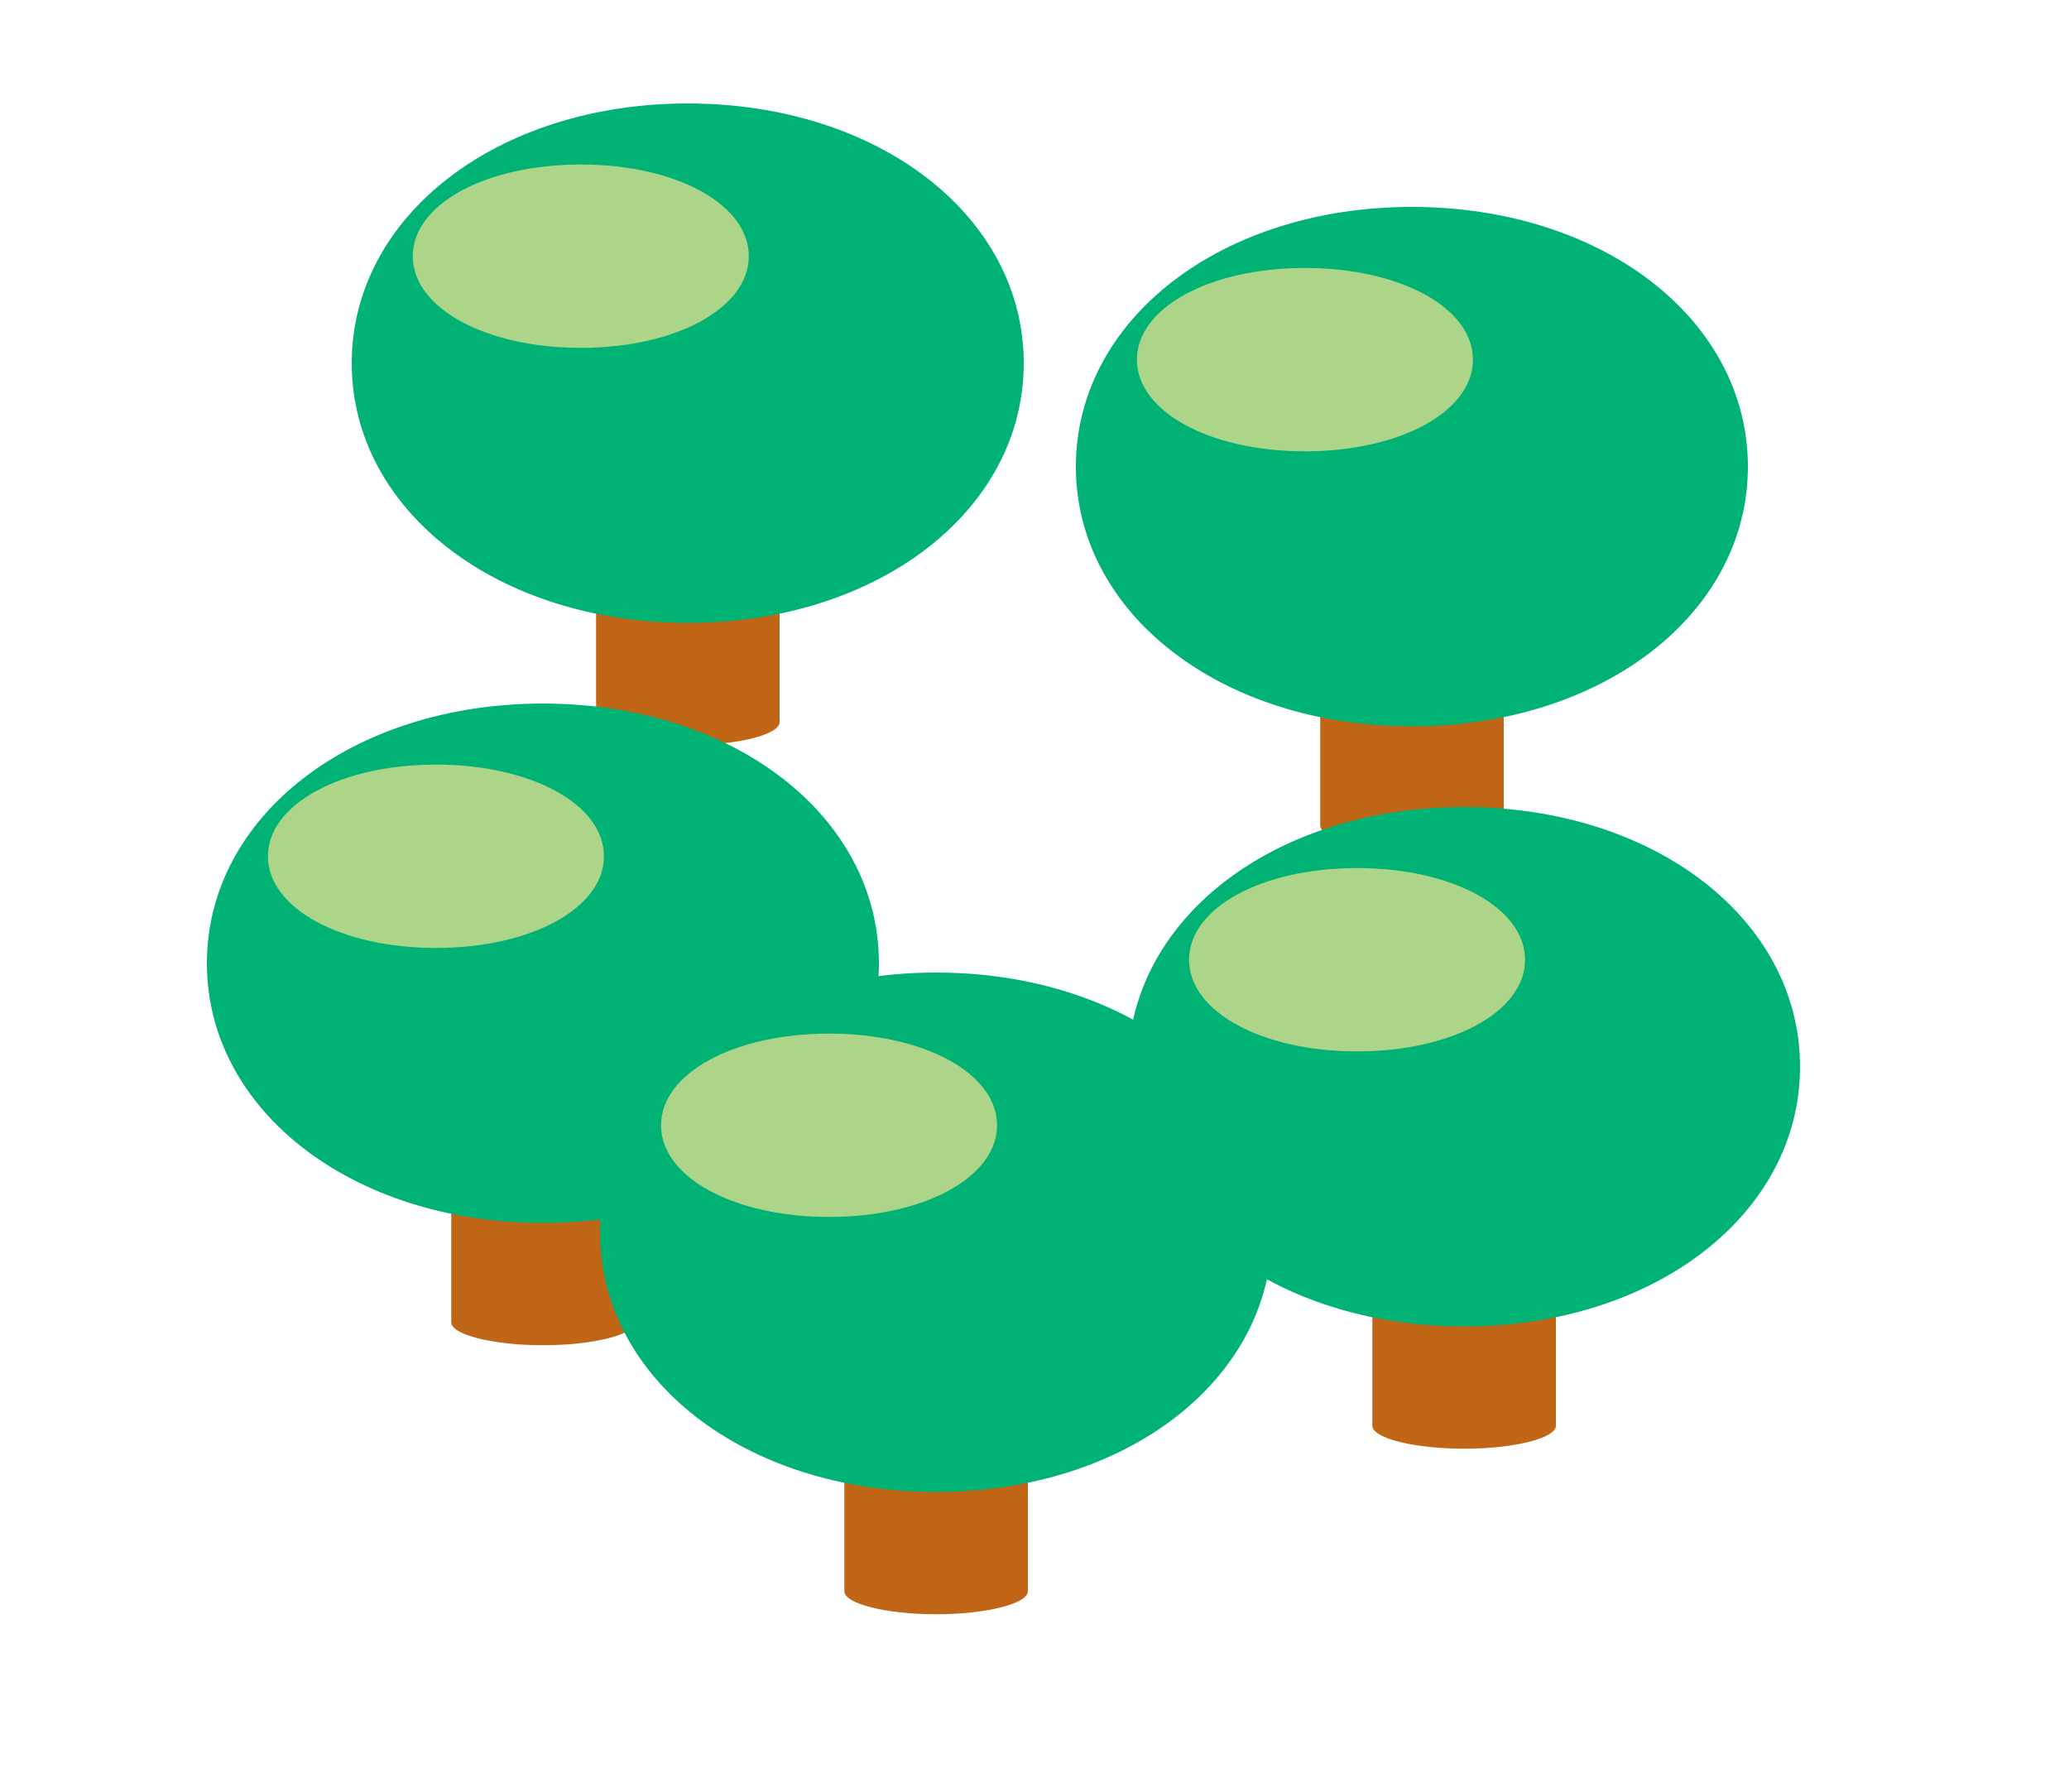 <?xml version="1.0" encoding="UTF-8"?>
<!DOCTYPE svg PUBLIC "-//W3C//DTD SVG 1.1//EN" "http://www.w3.org/Graphics/SVG/1.1/DTD/svg11.dtd">
<svg version="1.2" width="100mm" height="86.6mm" viewBox="0 0 10000 8660" preserveAspectRatio="xMidYMid" fill-rule="evenodd" stroke-width="28.222" stroke-linejoin="round" xmlns="http://www.w3.org/2000/svg" xmlns:ooo="http://xml.openoffice.org/svg/export" xmlns:xlink="http://www.w3.org/1999/xlink" xmlns:presentation="http://sun.com/xmlns/staroffice/presentation" xmlns:smil="http://www.w3.org/2001/SMIL20/" xmlns:anim="urn:oasis:names:tc:opendocument:xmlns:animation:1.0" xml:space="preserve">
 <defs class="ClipPathGroup">
  <clipPath id="presentation_clip_path" clipPathUnits="userSpaceOnUse">
   <rect x="0" y="0" width="10000" height="8660"/>
  </clipPath>
  <clipPath id="presentation_clip_path_shrink" clipPathUnits="userSpaceOnUse">
   <rect x="10" y="8" width="9980" height="8643"/>
  </clipPath>
 </defs>
 <defs class="TextShapeIndex">
  <g ooo:slide="id1" ooo:id-list="id3 id4 id5 id6 id7 id8 id9 id10 id11 id12 id13 id14 id15 id16 id17"/>
 </defs>
 <defs class="EmbeddedBulletChars">
  <g id="bullet-char-template-57356" transform="scale(0,-0)">
   <path d="M 580,1141 L 1163,571 580,0 -4,571 580,1141 Z"/>
  </g>
  <g id="bullet-char-template-57354" transform="scale(0,-0)">
   <path d="M 8,1128 L 1137,1128 1137,0 8,0 8,1128 Z"/>
  </g>
  <g id="bullet-char-template-10146" transform="scale(0,-0)">
   <path d="M 174,0 L 602,739 174,1481 1456,739 174,0 Z M 1358,739 L 309,1346 659,739 1358,739 Z"/>
  </g>
  <g id="bullet-char-template-10132" transform="scale(0,-0)">
   <path d="M 2015,739 L 1276,0 717,0 1260,543 174,543 174,936 1260,936 717,1481 1274,1481 2015,739 Z"/>
  </g>
  <g id="bullet-char-template-10007" transform="scale(0,-0)">
   <path d="M 0,-2 C -7,14 -16,27 -25,37 L 356,567 C 262,823 215,952 215,954 215,979 228,992 255,992 264,992 276,990 289,987 310,991 331,999 354,1012 L 381,999 492,748 772,1049 836,1024 860,1049 C 881,1039 901,1025 922,1006 886,937 835,863 770,784 769,783 710,716 594,584 L 774,223 C 774,196 753,168 711,139 L 727,119 C 717,90 699,76 672,76 641,76 570,178 457,381 L 164,-76 C 142,-110 111,-127 72,-127 30,-127 9,-110 8,-76 1,-67 -2,-52 -2,-32 -2,-23 -1,-13 0,-2 Z"/>
  </g>
  <g id="bullet-char-template-10004" transform="scale(0,-0)">
   <path d="M 285,-33 C 182,-33 111,30 74,156 52,228 41,333 41,471 41,549 55,616 82,672 116,743 169,778 240,778 293,778 328,747 346,684 L 369,508 C 377,444 397,411 428,410 L 1163,1116 C 1174,1127 1196,1133 1229,1133 1271,1133 1292,1118 1292,1087 L 1292,965 C 1292,929 1282,901 1262,881 L 442,47 C 390,-6 338,-33 285,-33 Z"/>
  </g>
  <g id="bullet-char-template-9679" transform="scale(0,-0)">
   <path d="M 813,0 C 632,0 489,54 383,161 276,268 223,411 223,592 223,773 276,916 383,1023 489,1130 632,1184 813,1184 992,1184 1136,1130 1245,1023 1353,916 1407,772 1407,592 1407,412 1353,268 1245,161 1136,54 992,0 813,0 Z"/>
  </g>
  <g id="bullet-char-template-8226" transform="scale(0,-0)">
   <path d="M 346,457 C 273,457 209,483 155,535 101,586 74,649 74,723 74,796 101,859 155,911 209,963 273,989 346,989 419,989 480,963 531,910 582,859 608,796 608,723 608,648 583,586 532,535 482,483 420,457 346,457 Z"/>
  </g>
  <g id="bullet-char-template-8211" transform="scale(0,-0)">
   <path d="M -4,459 L 1135,459 1135,606 -4,606 -4,459 Z"/>
  </g>
  <g id="bullet-char-template-61548" transform="scale(0,-0)">
   <path d="M 173,740 C 173,903 231,1043 346,1159 462,1274 601,1332 765,1332 928,1332 1067,1274 1183,1159 1299,1043 1357,903 1357,740 1357,577 1299,437 1183,322 1067,206 928,148 765,148 601,148 462,206 346,322 231,437 173,577 173,740 Z"/>
  </g>
 </defs>
 <defs class="TextEmbeddedBitmaps"/>
 <g>
  <g id="id2" class="Master_Slide">
   <g id="bg-id2" class="Background"/>
   <g id="bo-id2" class="BackgroundObjects"/>
  </g>
 </g>
 <g class="SlideGroup">
  <g>
   <g id="container-id1">
    <g id="id1" class="Slide" clip-path="url(#presentation_clip_path)">
     <g class="Page">
      <g class="Group">
       <g class="com.sun.star.drawing.CustomShape">
        <g id="id3">
         <rect class="BoundingBox" stroke="none" fill="none" x="2880" y="2714" width="889" height="888"/>
         <path fill="rgb(192,102,22)" stroke="none" d="M 3324,2714 C 3082,2714 2881,2764 2881,2824 L 2881,3490 C 2881,3550 3082,3601 3324,3601 3566,3601 3768,3550 3768,3490 L 3768,2824 C 3768,2764 3566,2714 3324,2714 L 3324,2714 Z M 2881,2714 L 2881,2714 Z M 3768,3601 L 3768,3601 Z"/>
         <path fill="rgb(217,156,102)" stroke="none" d="M 3324,2714 C 3082,2714 2881,2764 2881,2824 2881,2885 3082,2935 3324,2935 3566,2935 3768,2885 3768,2824 3768,2764 3566,2714 3324,2714 L 3324,2714 Z M 2881,2714 L 2881,2714 Z M 3768,3601 L 3768,3601 Z"/>
        </g>
       </g>
       <g class="com.sun.star.drawing.CustomShape">
        <g id="id4">
         <rect class="BoundingBox" stroke="none" fill="none" x="1700" y="500" width="3250" height="2512"/>
         <path fill="rgb(0,178,116)" stroke="none" d="M 3324,500 C 4245,500 4948,1044 4948,1755 4948,2466 4245,3010 3324,3010 2403,3010 1700,2466 1700,1755 1700,1044 2403,500 3324,500 Z M 1700,500 L 1700,500 Z M 4949,3011 L 4949,3011 Z"/>
        </g>
       </g>
       <g class="com.sun.star.drawing.CustomShape">
        <g id="id5">
         <rect class="BoundingBox" stroke="none" fill="none" x="1995" y="794" width="1627" height="889"/>
         <path fill="rgb(173,213,138)" stroke="none" d="M 2807,795 C 3267,795 3619,987 3619,1238 3619,1489 3267,1681 2807,1681 2347,1681 1995,1489 1995,1238 1995,987 2347,795 2807,795 Z M 1995,795 L 1995,795 Z M 3620,1682 L 3620,1682 Z"/>
        </g>
       </g>
      </g>
      <g class="Group">
       <g class="com.sun.star.drawing.CustomShape">
        <g id="id6">
         <rect class="BoundingBox" stroke="none" fill="none" x="6381" y="3213" width="888" height="889"/>
         <path fill="rgb(192,102,22)" stroke="none" d="M 6824,3214 C 6582,3214 6381,3264 6381,3324 L 6381,3990 C 6381,4050 6582,4101 6824,4101 7066,4101 7268,4050 7268,3990 L 7268,3324 C 7268,3264 7066,3214 6824,3214 L 6824,3214 Z M 6381,3214 L 6381,3214 Z M 7268,4101 L 7268,4101 Z"/>
         <path fill="rgb(217,156,102)" stroke="none" d="M 6824,3214 C 6582,3214 6381,3264 6381,3324 6381,3385 6582,3435 6824,3435 7066,3435 7268,3385 7268,3324 7268,3264 7066,3214 6824,3214 L 6824,3214 Z M 6381,3214 L 6381,3214 Z M 7268,4101 L 7268,4101 Z"/>
        </g>
       </g>
       <g class="com.sun.star.drawing.CustomShape">
        <g id="id7">
         <rect class="BoundingBox" stroke="none" fill="none" x="5200" y="1000" width="3250" height="2512"/>
         <path fill="rgb(0,178,116)" stroke="none" d="M 6824,1000 C 7745,1000 8448,1544 8448,2255 8448,2966 7745,3510 6824,3510 5903,3510 5200,2966 5200,2255 5200,1544 5903,1000 6824,1000 Z M 5200,1000 L 5200,1000 Z M 8449,3511 L 8449,3511 Z"/>
        </g>
       </g>
       <g class="com.sun.star.drawing.CustomShape">
        <g id="id8">
         <rect class="BoundingBox" stroke="none" fill="none" x="5495" y="1294" width="1627" height="889"/>
         <path fill="rgb(173,213,138)" stroke="none" d="M 6307,1295 C 6767,1295 7119,1487 7119,1738 7119,1989 6767,2181 6307,2181 5847,2181 5495,1989 5495,1738 5495,1487 5847,1295 6307,1295 Z M 5495,1295 L 5495,1295 Z M 7120,2182 L 7120,2182 Z"/>
        </g>
       </g>
      </g>
      <g class="Group">
       <g class="com.sun.star.drawing.CustomShape">
        <g id="id9">
         <rect class="BoundingBox" stroke="none" fill="none" x="2181" y="5613" width="888" height="889"/>
         <path fill="rgb(192,102,22)" stroke="none" d="M 2624,5614 C 2382,5614 2181,5664 2181,5724 L 2181,6390 C 2181,6450 2382,6501 2624,6501 2866,6501 3068,6450 3068,6390 L 3068,5724 C 3068,5664 2866,5614 2624,5614 L 2624,5614 Z M 2181,5614 L 2181,5614 Z M 3068,6501 L 3068,6501 Z"/>
         <path fill="rgb(217,156,102)" stroke="none" d="M 2624,5614 C 2382,5614 2181,5664 2181,5724 2181,5785 2382,5835 2624,5835 2866,5835 3068,5785 3068,5724 3068,5664 2866,5614 2624,5614 L 2624,5614 Z M 2181,5614 L 2181,5614 Z M 3068,6501 L 3068,6501 Z"/>
        </g>
       </g>
       <g class="com.sun.star.drawing.CustomShape">
        <g id="id10">
         <rect class="BoundingBox" stroke="none" fill="none" x="1000" y="3400" width="3250" height="2512"/>
         <path fill="rgb(0,178,116)" stroke="none" d="M 2624,3400 C 3545,3400 4248,3944 4248,4655 4248,5366 3545,5910 2624,5910 1703,5910 1000,5366 1000,4655 1000,3944 1703,3400 2624,3400 Z M 1000,3400 L 1000,3400 Z M 4249,5911 L 4249,5911 Z"/>
        </g>
       </g>
       <g class="com.sun.star.drawing.CustomShape">
        <g id="id11">
         <rect class="BoundingBox" stroke="none" fill="none" x="1295" y="3694" width="1627" height="889"/>
         <path fill="rgb(173,213,138)" stroke="none" d="M 2107,3695 C 2567,3695 2919,3887 2919,4138 2919,4389 2567,4581 2107,4581 1647,4581 1295,4389 1295,4138 1295,3887 1647,3695 2107,3695 Z M 1295,3695 L 1295,3695 Z M 2920,4582 L 2920,4582 Z"/>
        </g>
       </g>
      </g>
      <g class="Group">
       <g class="com.sun.star.drawing.CustomShape">
        <g id="id12">
         <rect class="BoundingBox" stroke="none" fill="none" x="4081" y="6913" width="888" height="889"/>
         <path fill="rgb(192,102,22)" stroke="none" d="M 4524,6914 C 4282,6914 4081,6964 4081,7024 L 4081,7690 C 4081,7750 4282,7801 4524,7801 4766,7801 4968,7750 4968,7690 L 4968,7024 C 4968,6964 4766,6914 4524,6914 L 4524,6914 Z M 4081,6914 L 4081,6914 Z M 4968,7801 L 4968,7801 Z"/>
         <path fill="rgb(217,156,102)" stroke="none" d="M 4524,6914 C 4282,6914 4081,6964 4081,7024 4081,7085 4282,7135 4524,7135 4766,7135 4968,7085 4968,7024 4968,6964 4766,6914 4524,6914 L 4524,6914 Z M 4081,6914 L 4081,6914 Z M 4968,7801 L 4968,7801 Z"/>
        </g>
       </g>
       <g class="com.sun.star.drawing.CustomShape">
        <g id="id13">
         <rect class="BoundingBox" stroke="none" fill="none" x="2900" y="4700" width="3250" height="2512"/>
         <path fill="rgb(0,178,116)" stroke="none" d="M 4524,4700 C 5445,4700 6148,5244 6148,5955 6148,6666 5445,7210 4524,7210 3603,7210 2900,6666 2900,5955 2900,5244 3603,4700 4524,4700 Z M 2900,4700 L 2900,4700 Z M 6149,7211 L 6149,7211 Z"/>
        </g>
       </g>
       <g class="com.sun.star.drawing.CustomShape">
        <g id="id14">
         <rect class="BoundingBox" stroke="none" fill="none" x="3195" y="4995" width="1626" height="888"/>
         <path fill="rgb(173,213,138)" stroke="none" d="M 4007,4995 C 4467,4995 4819,5187 4819,5438 4819,5689 4467,5881 4007,5881 3547,5881 3195,5689 3195,5438 3195,5187 3547,4995 4007,4995 Z M 3195,4995 L 3195,4995 Z M 4820,5882 L 4820,5882 Z"/>
        </g>
       </g>
      </g>
      <g class="Group">
       <g class="com.sun.star.drawing.CustomShape">
        <g id="id15">
         <rect class="BoundingBox" stroke="none" fill="none" x="6632" y="6113" width="889" height="889"/>
         <path fill="rgb(192,102,22)" stroke="none" d="M 7076,6114 C 6834,6114 6633,6164 6633,6224 L 6633,6890 C 6633,6950 6834,7001 7076,7001 7318,7001 7520,6950 7520,6890 L 7520,6224 C 7520,6164 7318,6114 7076,6114 L 7076,6114 Z M 6633,6114 L 6633,6114 Z M 7520,7001 L 7520,7001 Z"/>
         <path fill="rgb(217,156,102)" stroke="none" d="M 7076,6114 C 6834,6114 6633,6164 6633,6224 6633,6285 6834,6335 7076,6335 7318,6335 7520,6285 7520,6224 7520,6164 7318,6114 7076,6114 L 7076,6114 Z M 6633,6114 L 6633,6114 Z M 7520,7001 L 7520,7001 Z"/>
        </g>
       </g>
       <g class="com.sun.star.drawing.CustomShape">
        <g id="id16">
         <rect class="BoundingBox" stroke="none" fill="none" x="5451" y="3900" width="3251" height="2512"/>
         <path fill="rgb(0,178,116)" stroke="none" d="M 7076,3900 C 7997,3900 8700,4444 8700,5155 8700,5866 7997,6410 7076,6410 6155,6410 5452,5866 5452,5155 5452,4444 6155,3900 7076,3900 Z M 5452,3900 L 5452,3900 Z M 8701,6411 L 8701,6411 Z"/>
        </g>
       </g>
       <g class="com.sun.star.drawing.CustomShape">
        <g id="id17">
         <rect class="BoundingBox" stroke="none" fill="none" x="5747" y="4195" width="1626" height="888"/>
         <path fill="rgb(173,213,138)" stroke="none" d="M 6559,4195 C 7019,4195 7371,4387 7371,4638 7371,4889 7019,5081 6559,5081 6099,5081 5747,4889 5747,4638 5747,4387 6099,4195 6559,4195 Z M 5747,4195 L 5747,4195 Z M 7372,5082 L 7372,5082 Z"/>
        </g>
       </g>
      </g>
     </g>
    </g>
   </g>
  </g>
 </g>
</svg>